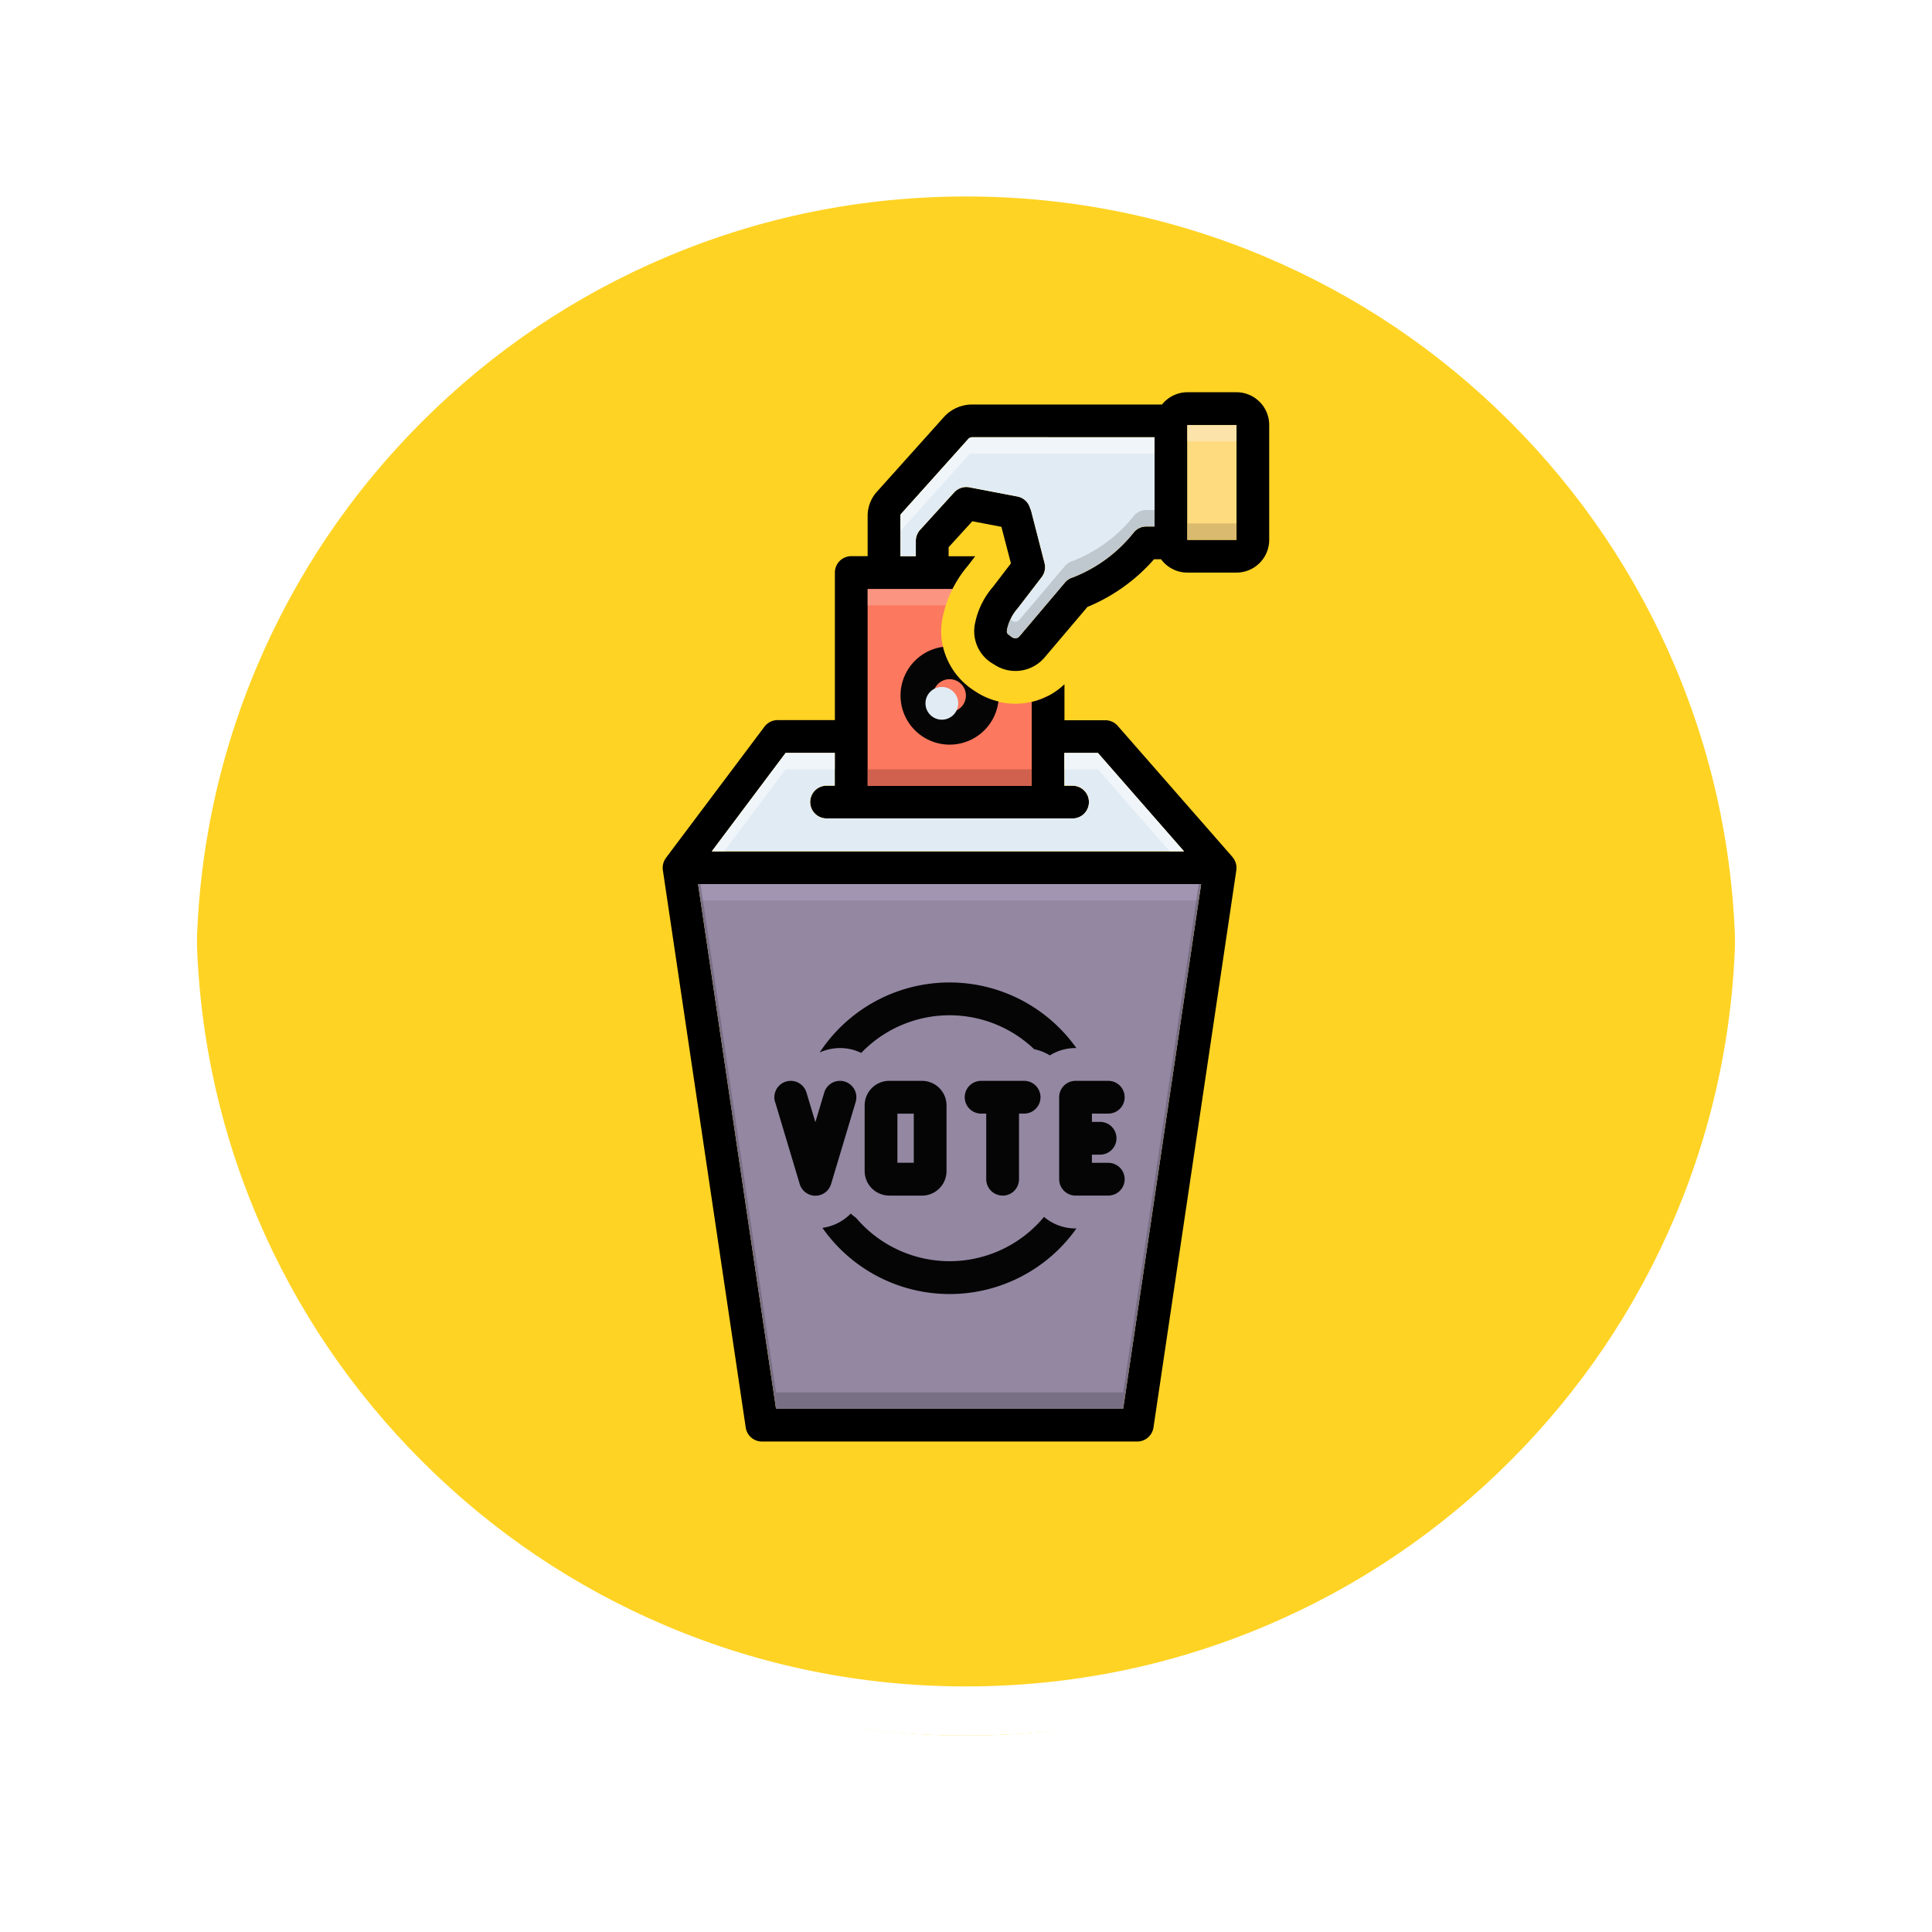 <svg xmlns="http://www.w3.org/2000/svg" xmlns:xlink="http://www.w3.org/1999/xlink" width="117.999" height="118" viewBox="0 0 117.999 118">
  <defs>
    <filter id="Trazado_874925" x="0" y="0" width="117.999" height="118" filterUnits="userSpaceOnUse">
      <feOffset dy="3" input="SourceAlpha"/>
      <feGaussianBlur stdDeviation="3" result="blur"/>
      <feFlood flood-opacity="0.161"/>
      <feComposite operator="in" in2="blur"/>
      <feComposite in="SourceGraphic"/>
    </filter>
  </defs>
  <g id="Grupo_1112464" data-name="Grupo 1112464" transform="translate(-793.782 -1933.999)">
    <g id="Grupo_1111552" data-name="Grupo 1111552" transform="translate(-5.719 -577.158)">
      <g id="Grupo_1111316" data-name="Grupo 1111316" transform="translate(808.5 2517.157)">
        <g id="Grupo_1109835" data-name="Grupo 1109835" transform="translate(0 0)">
          <g id="Grupo_1107913" data-name="Grupo 1107913" transform="translate(0 0)">
            <g transform="matrix(1, 0, 0, 1, -9, -6)" filter="url(#Trazado_874925)">
              <g id="Trazado_874925-2" data-name="Trazado 874925" transform="translate(9 6)" fill="#fc0" opacity="0.859">
                <path d="M 50 98.5 C 43.452 98.5 37.1 97.218 31.122 94.689 C 25.347 92.246 20.16 88.749 15.705 84.295 C 11.251 79.84 7.753 74.653 5.311 68.878 C 2.782 62.9 1.5 56.548 1.5 50 C 1.5 43.452 2.782 37.1 5.311 31.122 C 7.753 25.347 11.251 20.16 15.705 15.705 C 20.16 11.251 25.347 7.753 31.122 5.311 C 37.1 2.782 43.452 1.5 50 1.5 C 56.548 1.5 62.899 2.782 68.878 5.311 C 74.653 7.753 79.84 11.251 84.294 15.705 C 88.749 20.16 92.246 25.347 94.689 31.122 C 97.217 37.1 98.499 43.452 98.499 50 C 98.499 56.548 97.217 62.9 94.689 68.878 C 92.246 74.653 88.749 79.84 84.294 84.295 C 79.84 88.749 74.653 92.246 68.878 94.689 C 62.899 97.218 56.548 98.5 50 98.5 Z" stroke="none"/>
                <path d="M 50 3 C 43.653 3 37.499 4.242 31.706 6.692 C 26.11 9.059 21.083 12.449 16.766 16.766 C 12.449 21.083 9.059 26.11 6.692 31.706 C 4.242 37.499 3 43.653 3 50 C 3 56.346 4.242 62.501 6.692 68.294 C 9.059 73.89 12.449 78.917 16.766 83.234 C 21.083 87.551 26.11 90.941 31.706 93.308 C 37.499 95.758 43.653 97 50 97 C 56.346 97 62.501 95.758 68.293 93.308 C 73.89 90.941 78.916 87.551 83.234 83.234 C 87.551 78.917 90.94 73.89 93.307 68.294 C 95.757 62.501 96.999 56.346 96.999 50 C 96.999 43.653 95.757 37.499 93.307 31.706 C 90.94 26.11 87.551 21.083 83.234 16.766 C 78.916 12.449 73.89 9.059 68.293 6.692 C 62.501 4.242 56.346 3 50 3 M 50 0 C 77.614 0 99.999 22.386 99.999 50 L 99.999 50 C 99.999 77.614 77.614 100 50 100 C 22.386 100 0 77.614 0 50 L 0 50 C 0 22.386 22.386 0 50 0 Z" stroke="none" fill="#fff"/>
              </g>
            </g>
            <g id="Trazado_874923" data-name="Trazado 874923" transform="translate(0 0)" fill="none">
              <path d="M50,0a50,50,0,0,1,50,50h0A50,50,0,0,1,0,50H0A50,50,0,0,1,50,0Z" stroke="none"/>
              <path d="M 50 3 C 43.653 3 37.499 4.242 31.706 6.692 C 26.11 9.059 21.083 12.449 16.766 16.766 C 12.449 21.083 9.059 26.11 6.692 31.706 C 4.242 37.499 3 43.653 3 50 C 3 56.346 4.242 62.501 6.692 68.294 C 9.059 73.89 12.449 78.917 16.766 83.234 C 21.083 87.551 26.11 90.941 31.706 93.308 C 37.499 95.758 43.653 97 50 97 C 56.346 97 62.501 95.758 68.293 93.308 C 73.89 90.941 78.916 87.551 83.234 83.234 C 87.551 78.917 90.94 73.89 93.307 68.294 C 95.757 62.501 96.999 56.346 96.999 50 C 96.999 43.653 95.757 37.499 93.307 31.706 C 90.94 26.11 87.551 21.083 83.234 16.766 C 78.916 12.449 73.89 9.059 68.293 6.692 C 62.501 4.242 56.346 3 50 3 M 50 0 C 77.614 0 99.999 22.386 99.999 50 L 99.999 50 C 99.999 77.614 77.614 100 50 100 C 22.386 100 0 77.614 0 50 L 0 50 C 0 22.386 22.386 0 50 0 Z" stroke="none" fill="#fff"/>
            </g>
          </g>
        </g>
      </g>
    </g>
    <g id="Grupo_1119207" data-name="Grupo 1119207" transform="translate(807.256 1957.955)">
      <path id="Trazado_913775" data-name="Trazado 913775" d="M61.827,29.83v6.5H49.62V22.62h6.769l-.005.005c-.05.08-.105.165-.15.25a4.706,4.706,0,0,0-.24.436,6.357,6.357,0,0,0-.406,1,4.714,4.714,0,0,0-.125.456c-.01.03-.025.085-.025.085a4.26,4.26,0,0,0,1.933,4.706,4.334,4.334,0,0,0,4.456.27Z" transform="translate(-11.295 -11.294)" fill="#fc785e"/>
      <path id="Trazado_913776" data-name="Trazado 913776" d="M60.556,33.769A4.4,4.4,0,0,1,58.6,31.06a3,3,0,1,0,3.385,3.335A4.325,4.325,0,0,1,60.556,33.769ZM59,35.035a1,1,0,1,1,1-1,1,1,0,0,1-1,1Z" transform="translate(-14.48 -15.509)" fill="#050505"/>
      <circle id="Elipse_11875" data-name="Elipse 11875" cx="1" cy="1" r="1" transform="translate(43.05 18)" fill="#e1ebf4"/>
      <path id="Trazado_913777" data-name="Trazado 913777" d="M62.048,0h-3a1.991,1.991,0,0,0-1.552.751H45.906a2.319,2.319,0,0,0-1.727.761l-4.1,4.571a2.2,2.2,0,0,0-.561,1.462v2.468h-1a1,1,0,0,0-1,1v9.012h-3.5a1.008,1.008,0,0,0-.8.4L27.2,28.439c-.015.02-.03.045-.045.07s-.03.05-.045.08a.8.8,0,0,0-.05.115.44.44,0,0,1-.025.075,1.37,1.37,0,0,0-.025.14.251.251,0,0,1-.01.06,1.408,1.408,0,0,0,.01.205l5.062,34.047a1,1,0,0,0,.991.856H55.985a1.006,1.006,0,0,0,.991-.856l5.062-34.047V29.15a1,1,0,0,0,.005-.125v-.08a1.107,1.107,0,0,0-.025-.125L62,28.745c-.015-.045-.035-.085-.055-.13-.01-.02-.015-.04-.025-.06-.025-.04-.055-.08-.085-.12a.306.306,0,0,0-.035-.05,0,0,0,0,0,0,0h0l-7.01-8.011a1,1,0,0,0-.751-.34h-2.5v-2.2a4.289,4.289,0,0,1-2,1.081v5.127H39.517V12.017H44.7a6.939,6.939,0,0,1,.926-1.4l.461-.6H44.464V9.468l1.447-1.587,1.777.34.581,2.233-1.1,1.437a4.861,4.861,0,0,0-1.061,2.083.018.018,0,0,0,0,.015,2.3,2.3,0,0,0,1.112,2.624,2.338,2.338,0,0,0,3.094-.4l2.629-3.1A10.952,10.952,0,0,0,57.011,10.2h.426a2,2,0,0,0,1.607.816h3a2,2,0,0,0,2-2V2a2,2,0,0,0-2-2ZM55.123,62.086h-21.2L29.163,30.041H59.885Zm-3.089-36.05a1,1,0,1,0,0-2h-.5v-2h2.048l5.257,6.008H30L34.51,22.03h3v2h-.5a1,1,0,0,0,0,2ZM57.041,8.2h-.5a.982.982,0,0,0-.781.376,8.82,8.82,0,0,1-3.715,2.734.989.989,0,0,0-.471.305l-2.8,3.31a.338.338,0,0,1-.431.04c-.28-.19-.315-.27-.315-.27a.564.564,0,0,1,.02-.245c0-.01.005-.025.005-.04a2.887,2.887,0,0,1,.646-1.227c.01-.015.025-.03.035-.045l1.417-1.848a1,1,0,0,0,.17-.861L49.511,7.26a1,1,0,0,0-.065-.17,1,1,0,0,0-.771-.721L45.74,5.808a1,1,0,0,0-.931.305L42.721,8.407a1,1,0,0,0-.26.671v.936H41.52V7.545a.182.182,0,0,1,.05-.125l4.1-4.571a.317.317,0,0,1,.235-.1H57.041Zm5.007.816h-3V2h3Z" transform="translate(0 0)"/>
      <path id="Trazado_913778" data-name="Trazado 913778" d="M61.835,50.008H33L37.506,44h3v2h-.5a1,1,0,0,0,0,2H55.03a1,1,0,0,0,0-2h-.5V44h2.048Z" transform="translate(-2.996 -21.97)" fill="#e1ebf4"/>
      <path id="Trazado_913779" data-name="Trazado 913779" d="M62.042,60,57.281,92.044h-21.2L31.32,60Z" transform="translate(-2.157 -29.959)" fill="#9387a2"/>
      <path id="Trazado_913780" data-name="Trazado 913780" d="M91,4h3v7.01H91Z" transform="translate(-31.956 -1.997)" fill="#ffdb80"/>
      <path id="Trazado_913781" data-name="Trazado 913781" d="M71.521,5.5v5.443h-.5a.982.982,0,0,0-.781.376,8.82,8.82,0,0,1-3.715,2.734.989.989,0,0,0-.471.305l-2.8,3.31a.338.338,0,0,1-.431.04c-.28-.19-.315-.27-.315-.27a.564.564,0,0,1,.02-.245c0-.01.005-.025.005-.04a2.887,2.887,0,0,1,.646-1.227c.01-.015.025-.03.035-.045l1.417-1.848a1,1,0,0,0,.17-.861l-.816-3.164a1,1,0,0,0-.065-.17,1,1,0,0,0-.771-.721l-2.934-.561a1,1,0,0,0-.931.305L57.2,11.153a1,1,0,0,0-.26.671v.936H56V10.291a.182.182,0,0,1,.05-.125l4.1-4.571a.317.317,0,0,1,.235-.1Z" transform="translate(-14.48 -2.746)" fill="#e1ebf4"/>
      <g id="Grupo_1119206" data-name="Grupo 1119206" transform="translate(33.826 36.05)">
        <path id="Trazado_913782" data-name="Trazado 913782" d="M48.258,76.132a2.892,2.892,0,0,1,.43.172,7.478,7.478,0,0,1,10.565-.228,2.958,2.958,0,0,1,.956.377,2.963,2.963,0,0,1,1.57-.448h.049a9.492,9.492,0,0,0-15.677.271,3.011,3.011,0,0,1,2.106-.145Z" transform="translate(-43.389 -72)" fill="#050505"/>
        <path id="Trazado_913783" data-name="Trazado 913783" d="M60.021,100.393a7.493,7.493,0,0,1-11.484.055,3.477,3.477,0,0,1-.322-.256,2.975,2.975,0,0,1-1.728.872A9.487,9.487,0,0,0,62,101.1h-.049a2.988,2.988,0,0,1-1.925-.7Z" transform="translate(-43.556 -86.077)" fill="#050505"/>
        <path id="Trazado_913784" data-name="Trazado 913784" d="M40.676,85.289l1.5,5.007a1,1,0,0,0,1.919,0l1.5-5.007a1,1,0,1,0-1.919-.575l-.543,1.81-.543-1.81a1,1,0,1,0-1.919.576Z" transform="translate(-40.634 -77.991)" fill="#050505"/>
        <path id="Trazado_913785" data-name="Trazado 913785" d="M53.137,91.01h2a1.5,1.5,0,0,0,1.5-1.5V85.5a1.5,1.5,0,0,0-1.5-1.5h-2a1.5,1.5,0,0,0-1.5,1.5v4.006a1.5,1.5,0,0,0,1.5,1.5Zm.5-5.007h1v3h-1Z" transform="translate(-46.127 -77.992)" fill="#050505"/>
        <path id="Trazado_913786" data-name="Trazado 913786" d="M66.159,91.01a1,1,0,0,0,1-1V86h.313a1,1,0,0,0,0-2H64.844a1,1,0,0,0,0,2h.313v4.006a1,1,0,0,0,1,1Z" transform="translate(-52.222 -77.992)" fill="#050505"/>
        <path id="Trazado_913787" data-name="Trazado 913787" d="M75.365,85v5.007a1,1,0,0,0,1,1h2a1,1,0,1,0,0-2h-1v-.5h.5a1,1,0,1,0,0-2h-.5V86h1a1,1,0,1,0,0-2h-2a1,1,0,0,0-1,1Z" transform="translate(-57.975 -77.992)" fill="#050505"/>
      </g>
      <path id="Trazado_913788" data-name="Trazado 913788" d="M52,46H62.014v1H52Z" transform="translate(-12.483 -22.968)" fill="#a54b3f" opacity="0.5"/>
      <path id="Trazado_913789" data-name="Trazado 913789" d="M91,16h3v1H91Z" transform="translate(-31.956 -7.989)" fill="#ad9359" opacity="0.45"/>
      <path id="Trazado_913790" data-name="Trazado 913790" d="M91,4h3V5H91Z" transform="translate(-31.956 -1.997)" fill="#f9edd2" opacity="0.5"/>
      <path id="Trazado_913791" data-name="Trazado 913791" d="M71.521,5.5v1H60.386a.317.317,0,0,0-.235.1l-4.1,4.571a.182.182,0,0,0-.05.125v-1a.182.182,0,0,1,.05-.125l4.1-4.571a.317.317,0,0,1,.235-.1Z" transform="translate(-14.48 -2.746)" fill="#fff" opacity="0.5"/>
      <path id="Trazado_913792" data-name="Trazado 913792" d="M78.012,14.37v1h-.5a.982.982,0,0,0-.781.376,8.82,8.82,0,0,1-3.715,2.734.989.989,0,0,0-.471.305l-2.8,3.31a.338.338,0,0,1-.431.04c-.28-.19-.315-.27-.315-.27a.564.564,0,0,1,.02-.245c0-.01.005-.025.005-.04a2.573,2.573,0,0,1,.18-.521c.03.02.07.045.11.075a.338.338,0,0,0,.431-.04l2.8-3.31a.989.989,0,0,1,.471-.305,8.82,8.82,0,0,0,3.715-2.734.982.982,0,0,1,.781-.376Z" transform="translate(-20.971 -7.175)" fill="#9fa5aa" opacity="0.5"/>
      <path id="Trazado_913793" data-name="Trazado 913793" d="M52,24h5.182a6.358,6.358,0,0,0-.406,1H52Z" transform="translate(-12.483 -11.983)" fill="#f9dbd7" opacity="0.3"/>
      <path id="Trazado_913794" data-name="Trazado 913794" d="M40.51,44v1h-3l-3.755,5.007H33L37.506,44Z" transform="translate(-2.996 -21.97)" fill="#fff" opacity="0.5"/>
      <path id="Trazado_913795" data-name="Trazado 913795" d="M83.305,50.008h-.876L78.048,45H76V44h2.048Z" transform="translate(-24.467 -21.97)" fill="#fff" opacity="0.5"/>
      <path id="Trazado_913796" data-name="Trazado 913796" d="M62.042,60l-.15,1H31.47l-.15-1Z" transform="translate(-2.157 -29.959)" fill="#dccef2" opacity="0.2"/>
      <path id="Trazado_913797" data-name="Trazado 913797" d="M62.042,60,57.281,92.044h-21.2L31.32,60h.15l4.611,31.043h21.2L61.892,60Z" transform="translate(-2.157 -29.959)" fill="#5f5968" opacity="0.5"/>
    </g>
  </g>
</svg>

